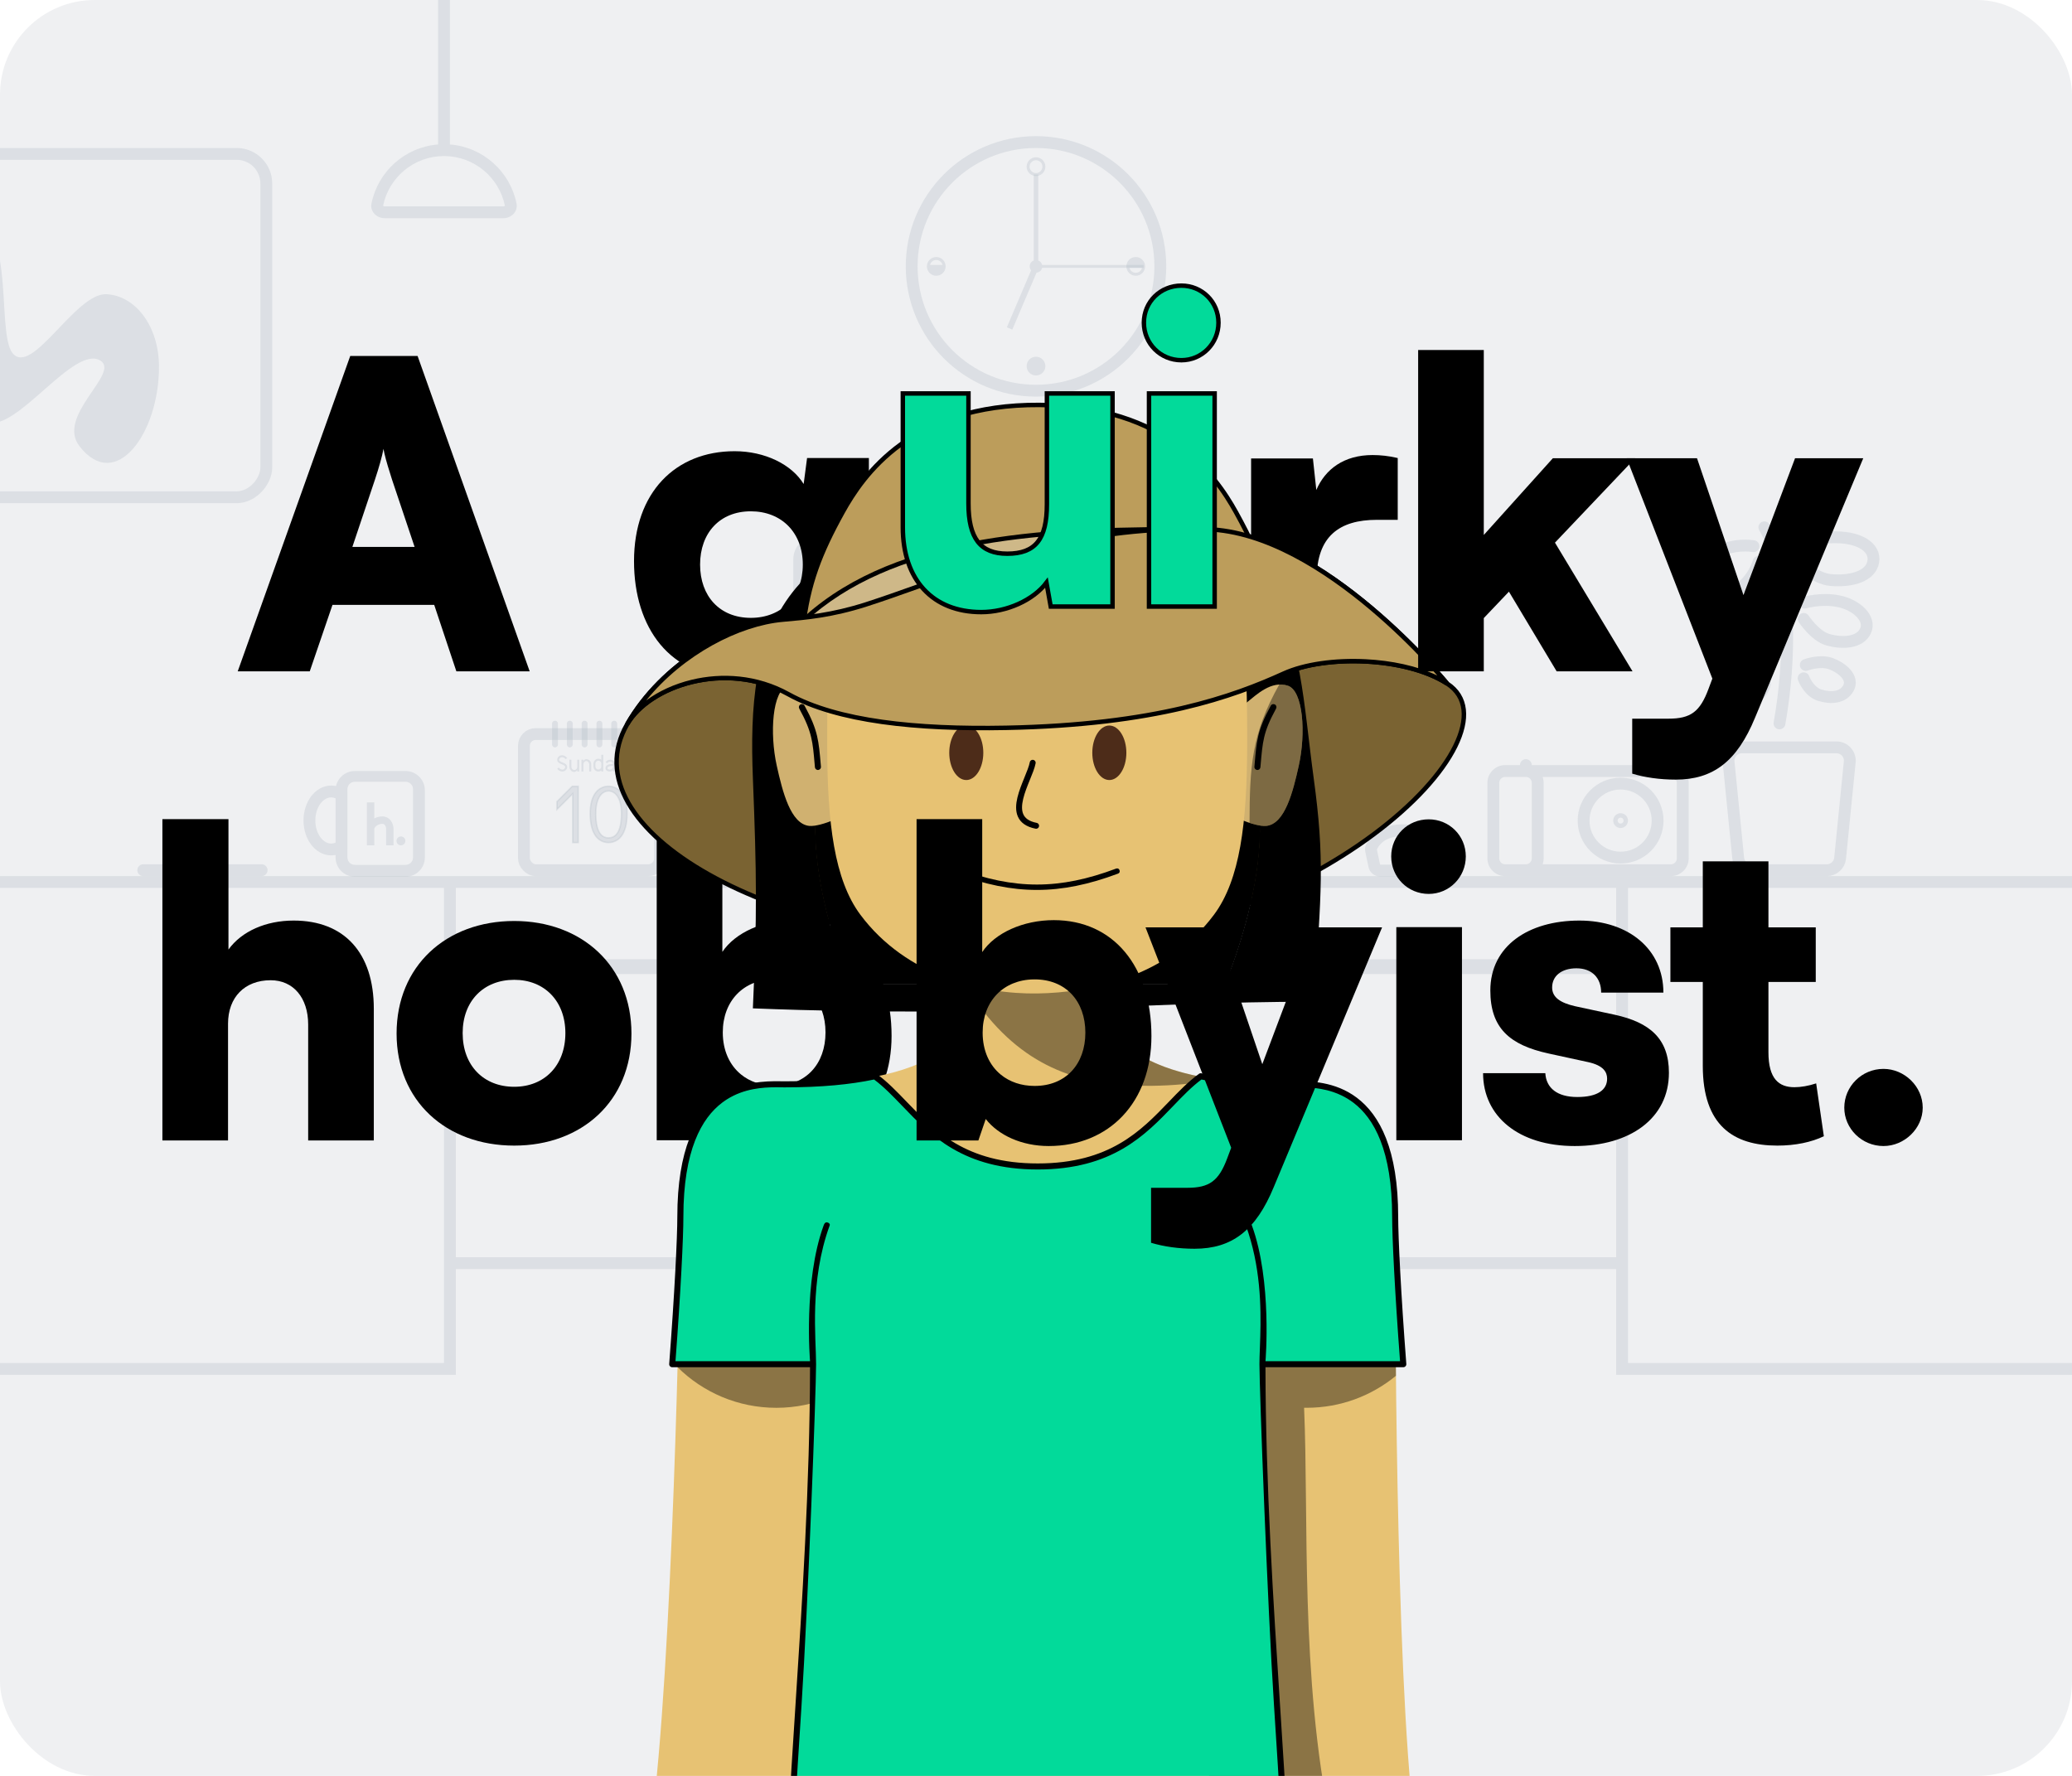 <svg width="1400" height="1200" viewBox="0 0 1400 1200" fill="none" xmlns="http://www.w3.org/2000/svg">
<g clip-path="url(#clip0_1847_2116)">
<rect width="1400" height="1200" rx="64" fill="#AFB8C1" fill-opacity="0.2"/>
<path opacity="0.3" fill-rule="evenodd" clip-rule="evenodd" d="M-615 600H300V648.167V650.17V656.167V658.17V849.536V857.536V921L-615 921V600ZM308 857.536V921V929H300L-615 929H-623V600V592H-615H300H308H1092H1100H2015H2023V600V921V929H2015L1100 929H1092V857.536H310L308 857.536ZM308 849.536L310 849.536L1090 849.536L1092 849.536V658.17H308V849.536ZM1100 849.536V857.536V921L2015 921V600H1100V648.167V650.17V656.167V658.17V849.536ZM308 648.167V600H1092V648.167H308Z" fill="#AFB8C1"/>
<rect opacity="0.3" x="4" y="-4" width="472" height="232" rx="20" transform="matrix(1 0 0 -1 -296.074 332)" stroke="#AFB8C1" stroke-width="8"/>
<path opacity="0.3" d="M-133.737 132.586C-153.05 123.555 -197.56 154.089 -211.723 190.118C-218.655 207.754 -226.646 224.39 -220.94 235.165C-204.977 265.306 -175.057 172.723 -154.036 179.026C-138.215 183.77 -160.232 245.114 -132.13 266.059C-93.682 294.716 -66.71 182.148 -22.361 200.386C-10.066 205.442 -33.775 275.951 -8.837 285.21C10.997 292.574 50.242 232.252 67.987 243.773C81.142 252.313 37.795 280.912 53.697 301.505C78.256 333.306 107.79 292.329 107.423 247.223C107.201 219.974 91.246 199.746 71.922 198.795C51.028 197.766 21.517 254.898 8.447 238.564C-3.455 223.688 12.91 136.334 -28.34 150.437C-69.59 164.54 -79.838 229.519 -107.943 214.547C-137.559 198.77 -108.49 144.391 -133.737 132.586Z" fill="#AFB8C1"/>
<path opacity="0.3" d="M1176.91 505C1171.59 505 1167.43 509.597 1167.96 514.896L1174.46 579.896C1174.92 584.496 1178.79 588 1183.41 588H1234.36C1238.99 588 1242.86 584.496 1243.32 579.896L1249.82 514.896C1250.35 509.597 1246.19 505 1240.86 505H1176.91Z" stroke="#AFB8C1" stroke-width="8" stroke-linejoin="round"/>
<path opacity="0.3" d="M1190.96 453.092C1190.96 453.092 1182.02 449.668 1174.38 452.132C1166.61 454.64 1159.4 461.549 1163.25 468.754C1166.72 475.229 1175.06 475.869 1182.02 473.603C1190.96 470.689 1192.45 462.16 1192.45 462.16" stroke="#AFB8C1" stroke-width="8" stroke-linecap="round"/>
<path opacity="0.3" d="M1220.12 449.337C1220.12 449.337 1229.76 445.686 1237.22 448.497C1244.69 451.307 1252.8 457.989 1248.88 465.068C1245.36 471.409 1237.22 472.188 1229.56 469.753C1221.9 467.319 1218.68 458.326 1218.68 458.326" stroke="#AFB8C1" stroke-width="8" stroke-linecap="round"/>
<path opacity="0.3" d="M1190.55 413.526C1190.55 413.526 1178.18 408.287 1167.31 413.613C1156.43 418.94 1150.11 429.12 1154.2 436.024C1158.57 443.429 1168.83 443.512 1178.51 439.513C1188.19 435.514 1192.31 424.323 1192.31 424.323" stroke="#AFB8C1" stroke-width="8" stroke-linecap="round"/>
<path opacity="0.3" d="M1219.36 407.214C1219.36 407.214 1230.34 403.886 1242.28 406.255C1254.23 408.624 1264.62 417.938 1260.35 426.587C1256.52 434.335 1245.04 435.078 1235 432.244C1226.38 429.812 1218.71 418.212 1218.71 418.212" stroke="#AFB8C1" stroke-width="8" stroke-linecap="round"/>
<path opacity="0.3" d="M1184.78 369.071C1184.78 369.071 1170.58 366.314 1157.14 374.926C1143.71 383.538 1139.08 393.295 1145.78 400.542C1151.8 407.055 1164.77 404.208 1174.29 398.375C1184.78 391.95 1188.22 379.656 1188.22 379.656" stroke="#AFB8C1" stroke-width="8" stroke-linecap="round"/>
<path opacity="0.3" d="M1213.54 368.202C1213.54 368.202 1221.85 363.02 1240.17 363.045C1258.48 363.07 1268.58 371.394 1265.27 381.334C1262.31 390.24 1249.02 393.101 1236.72 391.912C1226.15 390.891 1214.92 379.98 1214.92 379.98" stroke="#AFB8C1" stroke-width="8" stroke-linecap="round"/>
<path opacity="0.3" d="M1202.36 488.8C1210.03 445.545 1211.21 389.011 1192.13 356.31" stroke="#AFB8C1" stroke-width="8" stroke-linecap="round"/>
<path opacity="0.3" fill-rule="evenodd" clip-rule="evenodd" d="M524 586C524 582.686 526.686 580 530 580L870 580C873.314 580 876 582.686 876 586C876 589.314 873.314 592 870 592L530 592C526.686 592 524 589.314 524 586Z" fill="#AFB8C1"/>
<rect opacity="0.3" x="540" y="366" width="320" height="210" rx="12" stroke="#AFB8C1" stroke-width="8" stroke-linejoin="round"/>
<path opacity="0.3" d="M559 541.465L559 384.465L841 384.465L841 541.465L559 541.465Z" stroke="#AFB8C1" stroke-width="8" stroke-linecap="round" stroke-linejoin="round"/>
<path opacity="0.3" fill-rule="evenodd" clip-rule="evenodd" d="M239.746 521H274.065C281.245 521 287.065 526.82 287.065 534V579.402C287.065 586.582 281.245 592.402 274.065 592.402H239.746C232.566 592.402 226.746 586.582 226.746 579.402V577.715C225.785 577.906 224.792 578.006 223.771 578.006C218.17 578.006 213.405 574.971 210.176 570.667C206.948 566.364 205.07 560.603 205.07 554.41C205.07 548.217 206.948 542.456 210.176 538.153C213.405 533.849 218.17 530.813 223.771 530.813C224.902 530.813 225.998 530.937 227.055 531.17C228.347 525.351 233.538 521 239.746 521ZM223.771 570.006C224.764 570.006 225.767 569.796 226.746 569.371V539.449C225.767 539.024 224.764 538.813 223.771 538.813C221.252 538.813 218.668 540.165 216.576 542.953C214.483 545.743 213.07 549.781 213.07 554.41C213.07 559.039 214.483 563.077 216.576 565.866C218.668 568.655 221.252 570.006 223.771 570.006ZM234.746 579.402V573.558C234.747 573.557 234.747 573.557 234.748 573.556V535.264C234.747 535.263 234.747 535.263 234.746 535.262V534C234.746 533.953 234.747 533.907 234.748 533.86V533.267C234.748 530.505 236.987 528.267 239.748 528.267H274.067C276.829 528.267 279.067 530.505 279.067 533.267V578.669C279.067 578.716 279.066 578.762 279.065 578.809V579.402C279.065 582.164 276.827 584.402 274.065 584.402H239.746C236.985 584.402 234.746 582.164 234.746 579.402Z" fill="#AFB8C1"/>
<path opacity="0.3" d="M270.906 571.2C272.563 571.2 273.906 569.857 273.906 568.2C273.906 566.543 272.563 565.2 270.906 565.2C269.249 565.2 267.906 566.543 267.906 568.2C267.906 569.857 269.249 571.2 270.906 571.2Z" fill="#AFB8C1"/>
<path opacity="0.3" d="M247.906 542.201V571.201H252.906V560.357C252.906 559.56 253.384 558.684 254.556 557.884C255.733 557.081 257.211 556.659 258.264 556.659C259.052 556.659 259.63 556.971 260.067 557.52C260.541 558.117 260.906 559.086 260.906 560.357V571.2L265.906 571.201V560.357C265.906 558.177 265.284 556.048 263.98 554.408C262.638 552.721 260.644 551.659 258.264 551.659C256.551 551.659 254.619 552.156 252.906 553.054V542.202L247.906 542.201Z" fill="#AFB8C1"/>
<path opacity="0.3" d="M96.781 588L176.781 588" stroke="#AFB8C1" stroke-width="8" stroke-linecap="round"/>
<circle opacity="0.3" cx="700" cy="180" r="84" stroke="#AFB8C1" stroke-width="8"/>
<g opacity="0.3">
<path fill-rule="evenodd" clip-rule="evenodd" d="M772.725 180C772.725 177.055 770.337 174.667 767.392 174.667C764.446 174.667 762.059 177.055 762.059 180H772.725Z" fill="#AFB8C1"/>
<path d="M772.725 180C772.725 182.946 770.337 185.334 767.392 185.334C764.446 185.334 762.059 182.946 762.059 180M772.725 180C772.725 177.055 770.337 174.667 767.392 174.667C764.446 174.667 762.059 177.055 762.059 180M772.725 180H762.059" stroke="#AFB8C1" stroke-width="2"/>
</g>
<g opacity="0.3">
<path fill-rule="evenodd" clip-rule="evenodd" d="M627.275 180C627.275 182.945 629.663 185.333 632.608 185.333C635.554 185.333 637.941 182.945 637.941 180H627.275Z" fill="#AFB8C1"/>
<path d="M627.275 180C627.275 177.054 629.663 174.666 632.608 174.666C635.554 174.666 637.941 177.054 637.941 180M627.275 180C627.275 182.945 629.663 185.333 632.608 185.333C635.554 185.333 637.941 182.945 637.941 180M627.275 180H637.941" stroke="#AFB8C1" stroke-width="2"/>
</g>
<g opacity="0.3">
<path fill-rule="evenodd" clip-rule="evenodd" d="M694.665 247.392C694.665 250.338 697.053 252.726 699.999 252.726C702.944 252.726 705.332 250.338 705.332 247.392H694.665Z" fill="#AFB8C1"/>
<path d="M699.999 242.059C697.053 242.059 694.665 244.447 694.665 247.392H705.332C705.332 244.447 702.944 242.059 699.999 242.059Z" fill="#AFB8C1"/>
<path d="M694.665 247.392C694.665 244.447 697.053 242.059 699.999 242.059C702.944 242.059 705.332 244.447 705.332 247.392M694.665 247.392C694.665 250.338 697.053 252.726 699.999 252.726C702.944 252.726 705.332 250.338 705.332 247.392M694.665 247.392H705.332" stroke="#AFB8C1" stroke-width="2"/>
</g>
<path opacity="0.3" d="M699.999 117.94C697.053 117.94 694.665 115.552 694.665 112.607C694.665 109.661 697.053 107.273 699.999 107.273C702.944 107.273 705.332 109.661 705.332 112.607C705.332 115.552 702.944 117.94 699.999 117.94Z" stroke="#AFB8C1" stroke-width="2"/>
<path opacity="0.3" fill-rule="evenodd" clip-rule="evenodd" d="M772.727 181H704.15C703.728 182.76 702.214 184.095 700.364 184.251L683.981 222.735L680.301 221.169L696.684 182.684C696.09 181.951 695.735 181.017 695.735 180C695.735 178.172 696.884 176.612 698.5 176.005L698.5 117.94H701.5L701.5 176.004C702.813 176.496 703.818 177.617 704.15 179H772.727V181Z" fill="#AFB8C1"/>
<path opacity="0.3" d="M928.578 585.091L926.378 574.631C926.212 573.842 926.297 573.224 926.485 572.808C930.059 564.904 937.57 561 948.25 561C958.93 561 966.441 564.904 970.015 572.808C970.203 573.224 970.288 573.841 970.122 574.631L967.922 585.091C967.533 586.943 965.9 588.268 964.008 588.268H932.492C930.601 588.268 928.967 586.943 928.578 585.091Z" stroke="#AFB8C1" stroke-width="8" stroke-linejoin="round"/>
<rect opacity="0.3" x="354" y="496" width="92" height="92" rx="8" stroke="#AFB8C1" stroke-width="8"/>
<path opacity="0.3" d="M386.971 537.5V536.293L386.118 537.146L376.328 546.936V541.665L386.678 531.314H390.698L390.698 569.314H386.971L386.971 537.5Z" fill="#AFB8C1" stroke="#AFB8C1"/>
<path opacity="0.3" d="M398.789 549.724C398.789 542.9 400.37 538.297 402.684 535.411C404.991 532.535 408.063 531.314 411.17 531.314C414.279 531.314 417.382 532.535 419.717 535.413C422.061 538.3 423.67 542.902 423.67 549.724C423.67 557.146 422.057 562.045 419.71 565.077C417.375 568.096 414.276 569.314 411.17 569.314C408.065 569.314 404.998 568.096 402.692 565.08C400.374 562.047 398.789 557.148 398.789 549.724ZM411.17 534.451C409.116 534.451 406.929 535.483 405.275 537.922C403.629 540.348 402.516 544.152 402.516 549.724C402.516 556.456 403.621 560.565 405.275 563.003C406.955 565.479 409.164 566.178 411.17 566.178C413.175 566.178 415.412 565.481 417.123 563.006C418.808 560.569 419.943 556.458 419.943 549.724C419.943 544.15 418.8 540.345 417.123 537.918C415.438 535.481 413.222 534.451 411.17 534.451Z" fill="#AFB8C1" stroke="#AFB8C1"/>
<path opacity="0.3" fill-rule="evenodd" clip-rule="evenodd" d="M379.746 511.667C378.569 511.667 377.815 512.567 377.815 513.417C377.815 513.791 378.017 514.105 378.459 514.418C378.911 514.738 379.496 514.97 380.063 515.196L380.074 515.2C380.083 515.204 380.093 515.208 380.102 515.211C380.637 515.424 381.378 515.718 381.985 516.149C382.609 516.592 383.211 517.266 383.211 518.25C383.211 519.856 381.841 521.333 379.947 521.333C378.374 521.333 377.111 520.344 376.469 519.435L377.558 518.665C378.034 519.34 378.935 520 379.947 520C381.124 520 381.878 519.101 381.878 518.25C381.878 517.885 381.672 517.562 381.213 517.237C380.748 516.907 380.147 516.664 379.581 516.439C379.559 516.43 379.537 516.421 379.514 516.412C378.987 516.203 378.274 515.92 377.689 515.507C377.068 515.067 376.482 514.4 376.482 513.417C376.482 511.811 377.852 510.334 379.746 510.334C381.318 510.334 382.581 511.321 383.224 512.231L382.135 513C381.659 512.326 380.758 511.667 379.746 511.667Z" fill="#AFB8C1"/>
<path opacity="0.3" d="M416.039 513.335L419.118 521.791L417.949 525H419.283L423.529 513.335H422.196L419.784 519.96L417.372 513.335H416.039Z" fill="#AFB8C1"/>
<path opacity="0.3" d="M391.356 513.335V521.334H390.022V520.32C389.831 520.976 388.783 521.668 388.039 521.668C386.207 521.668 384.723 519.97 384.723 518.08V513.335H386.056V518.08C386.056 519.273 386.983 520.335 388.039 520.335C389.096 520.335 390.022 519.441 390.022 518.248V513.335H391.356Z" fill="#AFB8C1"/>
<path opacity="0.3" d="M392.855 521.334V513.334H394.189V514.349C394.38 513.692 395.095 513.001 396.172 513.001C398.337 513.001 399.488 514.699 399.488 516.589V521.334H398.155V516.589C398.155 515.396 397.228 514.251 396.172 514.251C395.115 514.251 394.189 515.228 394.189 516.421V521.334H392.855Z" fill="#AFB8C1"/>
<path opacity="0.3" fill-rule="evenodd" clip-rule="evenodd" d="M406.288 520.655C405.735 521.081 405.048 521.334 404.305 521.334C402.473 521.334 400.988 519.802 400.988 517.913L400.988 516.089C400.988 514.199 402.473 512.668 404.305 512.668C405.048 512.668 405.735 512.92 406.288 513.346V510H407.621V521.333H406.288V520.655ZM404.305 514.001C405.361 514.001 406.288 514.896 406.288 516.089V517.913C406.288 519.105 405.361 520.001 404.305 520.001C403.248 520.001 402.322 519.105 402.322 517.913L402.322 516.089C402.322 514.896 403.248 514.001 404.305 514.001Z" fill="#AFB8C1"/>
<path opacity="0.3" fill-rule="evenodd" clip-rule="evenodd" d="M412.329 514.668C411.328 514.668 410.638 515.194 410.385 515.704L409.191 515.111C409.688 514.109 410.866 513.335 412.329 513.335C413.993 513.335 415.537 514.497 415.537 516.154V521.334L414.204 521.334V520.589C413.57 521.064 412.787 521.334 412.051 521.334C411.345 521.334 410.635 521.197 410.08 520.834C409.491 520.449 409.121 519.836 409.121 519.039C409.121 518.285 409.414 517.687 409.902 517.254C410.367 516.843 410.97 516.614 411.565 516.483C412.15 516.353 412.675 516.3 413.193 516.263C413.346 516.251 413.496 516.242 413.645 516.232C413.829 516.22 414.014 516.208 414.204 516.193V516.154C414.204 515.433 413.473 514.668 412.329 514.668ZM414.204 517.53C414.031 517.543 413.865 517.554 413.705 517.564C413.561 517.574 413.423 517.583 413.29 517.592C412.798 517.628 412.346 517.676 411.853 517.784C411.37 517.891 411.013 518.052 410.786 518.253C410.583 518.432 410.454 518.668 410.454 519.039C410.454 519.37 410.583 519.57 410.809 519.718C411.069 519.888 411.491 520.001 412.051 520.001C412.517 520.001 413.073 519.805 413.507 519.441C413.932 519.085 414.204 518.603 414.204 518.03V517.53Z" fill="#AFB8C1"/>
<path opacity="0.3" d="M375 489V503" stroke="#AFB8C1" stroke-width="4" stroke-linecap="round" stroke-linejoin="round"/>
<path opacity="0.3" d="M385 489V503" stroke="#AFB8C1" stroke-width="4" stroke-linecap="round" stroke-linejoin="round"/>
<path opacity="0.3" d="M395 489V503" stroke="#AFB8C1" stroke-width="4" stroke-linecap="round" stroke-linejoin="round"/>
<path opacity="0.3" d="M405 489V503" stroke="#AFB8C1" stroke-width="4" stroke-linecap="round" stroke-linejoin="round"/>
<path opacity="0.3" d="M415 489V503" stroke="#AFB8C1" stroke-width="4" stroke-linecap="round" stroke-linejoin="round"/>
<path opacity="0.3" d="M425 489V503" stroke="#AFB8C1" stroke-width="4" stroke-linecap="round" stroke-linejoin="round"/>
<path opacity="0.3" fill-rule="evenodd" clip-rule="evenodd" d="M303.999 -400C303.999 -402.209 302.208 -404 299.999 -404C297.79 -404 295.999 -402.209 295.999 -400V97.613C273.589 99.387 255.338 115.936 250.986 137.519C249.895 142.933 254.476 147.455 259.999 147.455H339.999C345.522 147.455 350.103 142.933 349.012 137.519C344.66 115.936 326.409 99.387 303.999 97.613V-400ZM299.999 105.455C320.306 105.455 337.263 119.875 341.157 139.038C341.001 139.204 340.599 139.455 339.999 139.455H259.999C259.399 139.455 258.997 139.204 258.841 139.038C262.735 119.875 279.692 105.455 299.999 105.455Z" fill="#AFB8C1"/>
<circle opacity="0.3" cx="1095" cy="554.5" r="25" stroke="#AFB8C1" stroke-width="8"/>
<path opacity="0.3" fill-rule="evenodd" clip-rule="evenodd" d="M1031 513C1028.79 513 1027 514.791 1027 517H1017C1010.37 517 1005 522.373 1005 529V580C1005 585.799 1009.11 590.637 1014.58 591.756C1015.36 591.916 1016.17 592 1017 592H1031H1129C1135.63 592 1141 586.627 1141 580V529C1141 522.373 1135.63 517 1129 517H1035C1035 514.791 1033.21 513 1031 513ZM1129 525H1042.32C1042.76 526.251 1043 527.597 1043 529V580C1043 581.403 1042.76 582.749 1042.32 584H1129C1131.21 584 1133 582.209 1133 580V529C1133 526.791 1131.21 525 1129 525ZM1017 525H1031C1033.21 525 1035 526.791 1035 529V580C1035 582.209 1033.21 584 1031 584H1017C1016.86 584 1016.73 583.993 1016.59 583.979C1014.57 583.775 1013 582.071 1013 580V529C1013 526.791 1014.79 525 1017 525Z" fill="#AFB8C1"/>
<circle opacity="0.3" cx="1095" cy="554.5" r="3.5" stroke="#AFB8C1" stroke-width="3"/>
<path fill-rule="evenodd" clip-rule="evenodd" d="M496.071 457.532C453.159 457.532 428.391 424.7 428.391 379.196C428.391 332.828 456.327 304.892 496.359 304.892C516.807 304.892 534.951 313.82 543.015 327.068L545.319 309.5H587.079V522.62H542.727V439.1C534.375 450.044 515.943 457.532 496.071 457.532ZM473.031 381.5C473.031 360.188 486.279 345.5 507.303 345.5C528.039 345.5 542.439 359.9 542.439 381.5C542.439 403.1 528.039 417.5 507.303 417.5C486.279 417.5 473.031 402.812 473.031 381.5Z" fill="black"/>
<path d="M944.412 309.499C938.364 308.059 932.604 307.483 927.42 307.483C908.124 307.483 895.452 316.987 889.404 331.099L887.1 309.787H845.34V453.499H889.692V391.003C889.692 362.491 904.956 351.259 930.3 351.259H944.412V309.499Z" fill="black"/>
<path fill-rule="evenodd" clip-rule="evenodd" d="M485.487 770.5H443.727V553.348H488.079V643.204C496.719 630.244 515.727 621.604 536.463 621.604C576.783 621.604 602.415 652.996 602.415 699.94C602.415 744.58 573.903 774.244 533.007 774.244C514.902 774.244 499.119 767.043 490.458 755.979L485.487 770.5ZM500.703 726.054C506.661 730.911 514.483 733.636 523.503 733.636C544.527 733.636 557.775 718.948 557.775 697.636C557.775 676.324 544.527 661.636 523.503 661.636C523.252 661.636 523.003 661.638 522.755 661.642C502.421 661.984 488.367 676.296 488.367 697.636C488.367 709.84 492.964 719.745 500.703 726.054Z" fill="black"/>
<path d="M990.408 578.692C990.408 592.804 979.176 604.036 965.352 604.036C951.24 604.036 940.008 592.804 940.008 578.692C940.008 564.58 951.24 553.636 965.352 553.636C979.176 553.636 990.408 564.58 990.408 578.692Z" fill="black"/>
<path d="M943.464 770.5H987.816V626.5H943.464V770.5Z" fill="black"/>
<path d="M423.783 489.345C383.107 560.052 521.434 639.342 693.332 639.342C886.74 639.342 1031.63 496.713 977.789 461.904C949.827 443.826 895.463 442.363 867.363 455.144C833.412 470.585 780.824 489.811 679.892 491.803C618.97 493.005 565.964 487.446 532.738 469.122L532.519 469.001C489.871 445.479 438.436 463.872 423.783 489.345Z" fill="#7A6332"/>
<path fill-rule="evenodd" clip-rule="evenodd" d="M701.089 454.802C652.053 454.802 608.025 454.379 574.516 494.04C521.438 541.883 574.516 664.912 574.516 664.912H827.661C827.661 664.912 880.736 541.884 827.661 494.04C794.151 454.378 750.124 454.802 701.089 454.802Z" fill="black"/>
<path d="M574.516 494.04C608.025 454.379 652.053 454.802 701.089 454.802C750.124 454.802 794.151 454.378 827.661 494.04C880.736 541.884 827.661 664.912 827.661 664.912H574.516C574.516 664.912 521.438 541.883 574.516 494.04Z" fill="black"/>
<path fill-rule="evenodd" clip-rule="evenodd" d="M701.089 454.802C652.053 454.802 608.025 454.379 574.516 494.04C521.438 541.883 574.516 664.912 574.516 664.912H827.661C827.661 664.912 880.736 541.884 827.661 494.04C794.151 454.378 750.124 454.802 701.089 454.802Z" fill="black"/>
<path fill-rule="evenodd" clip-rule="evenodd" d="M701.089 345.95C519.838 345.95 504.924 430.556 508.699 525.683C511.294 591.088 511.574 618.459 508.699 681.367C679.86 688.103 766.952 676.879 887.61 676.879C892.969 602.413 895.084 580.422 887.61 525.683C873.926 425.457 882.339 345.95 701.089 345.95ZM701.089 454.802C652.053 454.802 608.025 454.379 574.516 494.04C521.438 541.883 574.516 664.912 574.516 664.912H827.661C827.661 664.912 880.736 541.884 827.661 494.04C794.151 454.378 750.124 454.802 701.089 454.802Z" fill="black"/>
<path d="M655.765 661.226C655.748 659.066 655.733 657.093 655.807 655.359C655.81 655.3 655.812 655.241 655.815 655.183H746.566C746.569 655.241 746.571 655.3 746.574 655.359C746.648 657.093 746.632 659.066 746.616 661.226C744.221 673.138 746.384 690.757 760.968 705.521C775.865 720.602 810.724 732.704 872.079 732.704C872.831 732.704 873.665 732.693 874.573 732.68C893.202 732.421 942.681 731.732 942.681 822.223V822.229C942.681 868.282 942.68 1126.6 955.638 1232.11H867.581C867.551 1231.43 867.52 1230.75 867.489 1230.07H534.893C534.861 1230.75 534.831 1231.43 534.801 1232.11H440.152C454.265 1126.6 459.701 868.257 459.701 822.223C459.701 731.732 509.179 732.421 527.808 732.68C528.716 732.693 529.55 732.704 530.302 732.704C591.657 732.704 626.517 720.602 641.413 705.521C655.997 690.757 658.16 673.138 655.765 661.226Z" fill="#E7C273"/>
<path d="M655.756 661.226C656.392 664.387 656.706 667.951 656.553 671.756C658.158 674.633 659.902 677.343 661.793 679.885C693.292 722.213 731.34 734.269 777.935 733.711C792.839 733.532 807.34 732.292 821.201 729.301C790.654 724.698 771.303 715.88 761.119 705.682C761.065 705.628 761.012 705.575 760.959 705.521C760.879 705.44 760.799 705.359 760.72 705.278C746.352 690.564 744.225 673.074 746.606 661.227C746.623 659.067 746.639 657.093 746.565 655.359L746.557 655.183H655.806L655.798 655.359C655.724 657.093 655.739 659.066 655.756 661.226Z" fill="black" fill-opacity="0.4"/>
<path d="M457.812 923.858C474.957 940.816 498.531 951.287 524.55 951.287C576.964 951.287 619.454 908.797 619.454 856.383C619.454 803.969 576.964 761.479 524.55 761.479C501.329 761.479 480.056 769.819 463.563 783.667C461.117 794.203 459.7 806.906 459.7 822.222C459.7 837.395 459.11 875.631 457.812 923.858Z" fill="black" fill-opacity="0.4"/>
<path d="M882.892 761.46C903.252 761.46 922.115 767.872 937.572 778.786C940.777 790.214 942.683 804.463 942.683 822.224V822.234C942.683 838.015 942.683 878.712 943.204 929.642C926.807 943.153 905.797 951.267 882.892 951.267C882.308 951.267 881.726 951.262 881.145 951.252C884.324 1025 878.484 1132.97 899.032 1232.11H867.583C867.553 1231.43 867.522 1230.75 867.491 1230.07H818.71L798.513 899.845C791.787 886.819 787.988 872.035 787.988 856.364C787.988 803.95 830.478 761.46 882.892 761.46Z" fill="black" fill-opacity="0.4"/>
<path d="M534.895 1230.07H867.491C866.494 1208.28 864.777 1181.87 862.866 1152.49L862.864 1152.46C858.456 1084.66 853.018 1001.04 853.018 921.817H948.183C944.509 873.782 942.683 835.975 942.683 822.224C942.683 731.733 893.204 732.422 874.575 732.681C873.668 732.694 872.833 732.705 872.081 732.705C846.986 732.705 827.094 730.681 811.327 727.256C804.263 732.362 797.942 738.943 791.276 745.884C772.347 765.593 750.629 788.206 701.193 788.206C651.756 788.206 630.039 765.593 611.11 745.884C604.444 738.943 598.123 732.362 591.059 727.256C575.292 730.681 555.4 732.705 530.305 732.705C529.553 732.705 528.719 732.694 527.811 732.681C509.182 732.422 459.703 731.733 459.703 822.224C459.703 835.975 457.877 873.782 454.203 921.817H549.368C549.368 1001.04 543.93 1084.66 539.522 1152.46C537.61 1181.85 535.892 1208.27 534.895 1230.07Z" fill="#02DA9A"/>
<path d="M530.295 730.664C529.774 730.664 529.214 730.658 528.606 730.65C529.214 730.658 529.797 730.664 530.295 730.664Z" fill="black"/>
<path fill-rule="evenodd" clip-rule="evenodd" d="M524.171 734.691C515.404 734.7 502.786 735.514 491.198 742.837C502.784 735.516 515.403 734.7 524.171 734.691Z" fill="black"/>
<path fill-rule="evenodd" clip-rule="evenodd" d="M592.246 725.601C591.776 725.261 591.183 725.137 590.617 725.26C575.028 728.647 555.287 730.664 530.295 730.664C529.774 730.664 529.214 730.658 528.606 730.65C528.34 730.646 527.191 730.631 526.912 730.627C517.378 730.506 500.298 730.634 485.531 741.792C470.123 753.435 457.652 776.637 457.652 822.223C457.652 835.89 455.832 873.628 452.158 921.66C452.115 922.227 452.31 922.786 452.696 923.203C453.083 923.62 453.625 923.857 454.194 923.857H547.316C547.224 1002.4 541.847 1085.1 537.475 1152.32L537.475 1152.33L537.475 1152.33C535.564 1181.71 533.844 1208.16 532.847 1229.97C532.821 1230.53 533.025 1231.07 533.41 1231.48C533.795 1231.88 534.328 1232.11 534.886 1232.11H867.482C868.039 1232.11 868.572 1231.88 868.958 1231.48C869.343 1231.07 869.546 1230.53 869.521 1229.97C868.585 1209.53 867.017 1185.03 865.251 1157.85L864.898 1152.42L864.895 1152.38C860.524 1085.16 855.143 1002.4 855.051 923.857H948.174C948.742 923.857 949.285 923.62 949.671 923.203C950.057 922.786 950.252 922.227 950.209 921.66C946.535 873.628 944.715 835.89 944.715 822.223C944.715 776.637 932.244 753.435 916.836 741.792L916.827 741.785C902.062 730.633 884.995 730.506 875.464 730.627C875.148 730.631 874.699 730.637 874.383 730.642C874.155 730.645 874.017 730.647 873.789 730.65C873.171 730.658 872.576 730.664 872.072 730.664C847.08 730.664 827.339 728.647 811.751 725.26C811.184 725.137 810.592 725.261 810.122 725.601C802.909 730.815 796.481 737.507 789.868 744.392C780.387 754.264 770.334 764.717 756.64 772.67C742.994 780.596 725.562 786.164 701.183 786.164C676.804 786.164 659.373 780.596 645.727 772.67C632.034 764.717 621.98 754.264 612.499 744.392C605.886 737.507 599.459 730.815 592.246 725.601ZM461.744 822.223C461.744 777.318 474.013 755.62 488.001 745.049C488.662 744.55 489.327 744.075 489.996 743.623C490.395 743.353 490.796 743.091 491.198 742.837C502.786 735.514 515.404 734.7 524.171 734.691C524.514 734.691 524.853 734.692 525.187 734.694C525.484 734.695 525.776 734.698 526.063 734.7C526.674 734.706 527.261 734.714 527.817 734.722C528.145 734.727 528.467 734.731 528.781 734.735C529.316 734.742 529.826 734.746 530.304 734.746C555.03 734.746 574.794 732.789 590.591 729.443C597.189 734.344 603.18 740.574 609.638 747.298C619.067 757.116 629.462 767.939 643.685 776.2C657.989 784.508 676.135 790.246 701.192 790.246C726.25 790.246 744.396 784.508 758.7 776.2C772.923 767.939 783.318 757.116 792.748 747.298C799.205 740.574 805.196 734.344 811.794 729.443C827.592 732.789 847.355 734.746 872.081 734.746C872.559 734.746 874.064 734.728 874.601 734.722C875.767 734.705 877.044 734.688 878.412 734.692C880.304 734.696 882.371 734.74 884.565 734.878C889.537 735.193 895.162 735.995 900.881 737.94C902.733 738.57 904.595 739.32 906.448 740.212C909.132 741.504 911.796 743.094 914.384 745.049C928.373 755.62 940.641 777.318 940.641 822.223C940.641 835.848 942.417 872.781 945.98 919.775H855.059C855.059 919.775 859.663 865.801 845.854 827.995C845.467 826.936 844.94 825.954 843.813 825.954C842.685 825.954 841.385 826.936 841.772 827.995C851.774 855.379 852.115 883.08 851.544 902.962C851.462 905.799 851.362 908.476 851.269 910.971L851.268 910.973L851.268 910.98C851.113 915.136 850.976 918.785 850.976 921.816C850.976 939.397 856.405 1084.44 860.81 1152.33L860.827 1152.59L860.827 1152.6C862.676 1181.03 864.344 1206.68 865.352 1228.03H537.033C538.042 1206.67 539.709 1181.04 541.558 1152.59L541.56 1152.56C545.968 1084.78 551.409 939.419 551.409 921.816C551.409 904.213 546.805 865.801 560.614 827.995C561.001 826.936 559.7 825.954 558.573 825.954C557.446 825.954 556.918 826.936 556.532 827.995C542.723 865.801 547.326 919.775 547.326 919.775H456.405C459.968 872.781 461.744 835.848 461.744 822.223Z" fill="black"/>
<path fill-rule="evenodd" clip-rule="evenodd" d="M619.735 394.897C672.375 376.17 735.797 353.608 815.775 356.118C855.897 357.377 896.754 383.751 927.414 409.541C942.781 422.468 955.662 435.313 964.7 444.925C969.22 449.732 972.781 453.733 975.214 456.534C976.431 457.935 977.366 459.036 977.997 459.788C978.131 459.947 978.251 460.091 978.357 460.218C978.502 460.392 978.622 460.536 978.715 460.649L978.811 460.765C985.786 465.348 989.604 471.734 990.461 479.353C991.318 486.974 989.202 495.701 984.612 504.982C975.432 523.545 956.12 544.807 929.185 564.886C875.281 605.07 790.395 640.851 693.335 640.851C607.184 640.851 529.361 620.988 478.105 592.174C452.488 577.774 433.381 561.067 423.258 543.361C413.089 525.573 412.01 506.785 422.476 488.591C446.444 446.927 493.568 420.244 528.857 417.188C544.404 415.842 561.799 414.334 584.761 406.956C595.872 403.385 607.479 399.257 619.678 394.917L619.735 394.897ZM425.094 490.097C415.223 507.257 416.181 524.896 425.88 541.861C435.626 558.909 454.217 575.281 479.585 589.541C530.298 618.05 607.587 637.831 693.335 637.831C789.682 637.831 873.946 602.298 927.38 562.465C954.113 542.535 973.017 521.614 981.904 503.643C986.348 494.659 988.229 486.531 987.46 479.69C986.698 472.919 983.33 467.282 976.971 463.172C963.301 454.333 943.016 449.481 922.555 448.46C902.097 447.439 881.745 450.262 867.991 456.518C833.863 472.039 781.073 491.316 679.925 493.312C618.99 494.515 565.619 488.979 532.011 470.444L531.792 470.323C510.847 458.771 487.722 457.5 468.01 462.267C448.246 467.047 432.15 477.832 425.094 490.097ZM533.251 467.678L533.47 467.799C566.313 485.912 618.955 491.495 679.865 490.293C780.58 488.305 832.966 469.129 866.74 453.768C881.085 447.244 901.966 444.408 922.705 445.443C940.066 446.31 957.528 449.898 971.139 456.465C968.886 453.913 965.979 450.695 962.5 446.994C953.518 437.443 940.724 424.684 925.47 411.853C894.885 386.126 854.711 360.362 815.68 359.137C736.301 356.646 673.345 379.031 620.69 397.763L620.678 397.767C608.493 402.102 596.845 406.245 585.686 409.831C562.39 417.317 544.714 418.847 529.136 420.196L529.118 420.198C499.8 422.736 461.754 442.187 436.659 473.269C444.989 467.078 455.589 462.164 467.3 459.332C487.631 454.415 511.548 455.708 533.251 467.678Z" fill="black"/>
<path d="M870.147 463.327C880.56 466.711 882.433 495.421 877.542 517.419C873.647 534.935 868.215 556.816 855.569 558.086C847.938 558.852 828.345 550.518 825.498 545.159C811.103 518.063 818.338 493.954 842.292 474.781C849.004 469.409 858.961 459.691 870.147 463.327Z" fill="#D0B170"/>
<path d="M870.143 463.327C868.174 462.686 866.242 462.46 864.359 462.552C845.572 496.006 844.41 517.977 844.277 556.027C848.689 557.493 852.872 558.356 855.565 558.086C868.211 556.816 873.643 534.935 877.538 517.419C882.43 495.421 880.557 466.711 870.143 463.327Z" fill="black" fill-opacity="0.4"/>
<path fill-rule="evenodd" clip-rule="evenodd" d="M861.408 476.02C860.419 475.48 859.179 475.845 858.639 476.835C854.065 485.221 851.649 491.153 850.206 497.25C848.884 502.839 848.395 508.515 847.734 516.182C847.681 516.801 847.627 517.433 847.57 518.08C847.473 519.203 848.304 520.192 849.428 520.29C850.551 520.387 851.54 519.556 851.638 518.433C851.691 517.82 851.743 517.222 851.793 516.638C852.465 508.852 852.929 503.475 854.179 498.19C855.51 492.567 857.752 486.986 862.223 478.79C862.763 477.8 862.398 476.56 861.408 476.02Z" fill="black"/>
<path d="M532.231 463.327C521.818 466.711 519.945 495.421 524.836 517.419C528.731 534.935 534.163 556.816 546.809 558.086C554.44 558.852 574.032 550.518 576.88 545.159C591.274 518.063 584.04 493.954 560.086 474.781C553.374 469.409 543.417 459.691 532.231 463.327Z" fill="#D0B170"/>
<path fill-rule="evenodd" clip-rule="evenodd" d="M540.849 476.02C541.839 475.48 543.079 475.845 543.619 476.835C548.193 485.221 550.608 491.153 552.051 497.25C553.374 502.839 553.863 508.515 554.523 516.182C554.577 516.801 554.631 517.433 554.687 518.08C554.785 519.203 553.953 520.192 552.83 520.29C551.707 520.387 550.718 519.556 550.62 518.433C550.567 517.82 550.515 517.222 550.465 516.638C549.793 508.852 549.329 503.475 548.079 498.19C546.748 492.567 544.506 486.986 540.035 478.79C539.495 477.8 539.86 476.56 540.849 476.02Z" fill="black"/>
<path d="M581.283 618.03C563.721 594.43 559.045 556.12 558.926 504.834C558.77 437.042 560.562 410.992 583.911 379.159C600.111 357.073 639.854 336.154 700.797 336.697C761.74 336.154 801.483 357.073 817.683 379.159C841.032 410.992 842.824 437.042 842.668 504.834C842.549 556.12 837.873 594.43 820.311 618.03C789.133 659.927 737.712 670.755 700.797 671.307C663.882 671.859 612.461 659.927 581.283 618.03Z" fill="#E7C273"/>
<path d="M664.399 508.673C664.399 518.841 659.248 527.083 652.893 527.083C646.538 527.083 641.387 518.841 641.387 508.673C641.387 498.505 646.538 490.263 652.893 490.263C659.248 490.263 664.399 498.505 664.399 508.673Z" fill="#4D2C19"/>
<path d="M761.056 508.673C761.056 518.841 755.904 527.083 749.549 527.083C743.195 527.083 738.043 518.841 738.043 508.673C738.043 498.505 743.195 490.263 749.549 490.263C755.904 490.263 761.056 498.505 761.056 508.673Z" fill="#4D2C19"/>
<path d="M776.023 474.15C778.045 476.409 777.747 479.767 774.872 482.204C766.958 488.914 763.645 475.097 751.86 475.301C745.051 475.418 740.84 481.522 736.901 475.301C731.366 466.557 744.668 462.644 753.01 462.644C762.786 462.643 772.672 470.407 776.023 474.15Z" fill="#3A2113"/>
<path d="M627.59 474.15C625.568 476.409 625.866 479.767 628.741 482.204C636.656 488.914 639.969 475.097 651.754 475.301C658.563 475.418 662.773 481.522 666.712 475.301C672.247 466.557 658.945 462.644 650.603 462.644C640.827 462.643 630.942 470.407 627.59 474.15Z" fill="#3A2113"/>
<path d="M697.773 515.424C695.617 527.048 676.838 553.395 700.074 557.997" stroke="black" stroke-width="4" stroke-linecap="round"/>
<path fill-rule="evenodd" clip-rule="evenodd" d="M644.846 588.064C645.186 586.991 646.073 586.574 647.148 586.913C685.486 601.3 715.819 601.3 754.157 586.913C755.232 586.574 756.118 586.991 756.458 588.064C756.798 589.136 756.383 590.026 755.307 590.365C716.168 605.005 685.136 605.005 645.997 590.365C644.922 590.026 644.506 589.136 644.846 588.064Z" fill="black"/>
<path fill-rule="evenodd" clip-rule="evenodd" d="M540.773 452.356H863.682C862.581 406.255 854.914 381.821 835.126 346.114C821.206 320.995 788.298 274.137 702.228 273.624C616.134 273.111 583.249 320.995 569.329 346.114C553.943 373.878 545.885 394.826 542.544 424.445C541.588 432.918 541.018 442.101 540.773 452.356Z" fill="#BC9D5B"/>
<path fill-rule="evenodd" clip-rule="evenodd" d="M609.596 301.479C589.128 316.341 577.557 334.376 570.646 346.846C555.326 374.49 547.353 395.247 544.04 424.614C543.139 432.606 542.582 441.246 542.319 450.845H862.128C861.52 428.63 859.335 411.552 854.952 395.74C850.468 379.563 843.664 364.643 833.801 346.846C826.895 334.384 815.319 316.603 794.847 301.867C774.392 287.143 744.957 275.389 702.215 275.134C659.471 274.879 630.045 286.632 609.596 301.479ZM607.822 299.035C628.819 283.788 658.882 271.855 702.233 272.113C745.561 272.372 775.615 284.302 796.611 299.416C817.591 314.517 829.429 332.725 836.443 345.382C846.368 363.291 853.291 378.441 857.863 394.933C862.434 411.425 864.635 429.191 865.187 452.32L865.224 453.866H539.223L539.26 452.32C539.505 442.031 540.077 432.802 541.039 424.275C544.408 394.405 552.552 373.265 568.004 345.382C575.014 332.733 586.844 314.266 607.822 299.035Z" fill="black"/>
<path fill-rule="evenodd" clip-rule="evenodd" d="M533.781 428.304C591.169 365.882 691.158 357.637 794.297 357.637L533.781 428.304Z" fill="#CEB888"/>
<path fill-rule="evenodd" clip-rule="evenodd" d="M538.602 425.434L782.832 359.185C735.26 359.498 688.771 361.941 647.21 371.039C604.243 380.444 566.657 396.937 538.602 425.434ZM646.565 368.088C691.795 358.188 742.713 356.128 794.302 356.128L794.698 359.096L529.137 431.132L532.675 427.283C561.653 395.763 601.326 377.991 646.565 368.088Z" fill="black"/>
<path d="M977.787 461.904C977.787 461.904 894.876 360.112 815.724 357.628C736.03 355.127 672.833 377.609 620.18 396.34C607.986 400.678 596.357 404.815 585.219 408.394C562.086 415.827 544.548 417.346 528.983 418.694C494.189 421.706 447.504 448.107 423.781 489.345C438.434 463.872 489.869 445.479 532.517 469.001L532.736 469.122C565.962 487.447 618.968 493.005 679.891 491.803C780.823 489.811 833.411 470.585 867.361 455.144C895.461 442.363 949.825 443.826 977.787 461.904Z" fill="#BC9D5B"/>
<path fill-rule="evenodd" clip-rule="evenodd" d="M619.731 394.897C672.372 376.17 735.793 353.608 815.772 356.118C855.893 357.377 896.751 383.751 927.41 409.541C942.778 422.468 955.658 435.313 964.696 444.925C969.216 449.732 972.778 453.733 975.211 456.534C976.427 457.935 977.362 459.036 977.994 459.788C978.31 460.164 978.55 460.453 978.711 460.649C978.792 460.747 978.854 460.821 978.895 460.872L978.942 460.929L978.954 460.944L978.957 460.948C978.958 460.949 978.959 460.95 977.788 461.903L978.959 460.95L976.968 463.172C963.297 454.333 943.013 449.481 922.551 448.46C902.093 447.439 881.742 450.262 867.987 456.518C833.86 472.039 781.07 491.316 679.921 493.312C618.986 494.515 565.616 488.979 532.008 470.444L531.788 470.323C510.843 458.771 487.719 457.5 468.007 462.267C448.242 467.047 432.146 477.832 425.091 490.097L422.473 488.591C446.44 446.927 493.564 420.244 528.854 417.188C544.4 415.842 561.795 414.334 584.758 406.956C595.869 403.385 607.475 399.257 619.674 394.917L619.731 394.897ZM436.656 473.269C444.986 467.078 455.586 462.164 467.297 459.332C487.627 454.415 511.544 455.708 533.247 467.678L533.466 467.799C566.309 485.912 618.952 491.495 679.862 490.293C780.577 488.305 832.963 469.129 866.736 453.768C881.082 447.244 901.962 444.408 922.702 445.443C940.063 446.31 957.524 449.898 971.136 456.465C968.882 453.913 965.976 450.695 962.496 446.994C953.515 437.443 940.72 424.684 925.466 411.853C894.882 386.126 854.707 360.362 815.677 359.137C736.297 356.646 673.341 379.031 620.687 397.763L620.674 397.767C608.489 402.102 596.842 406.245 585.682 409.831C562.386 417.317 544.71 418.847 529.132 420.196L529.114 420.198C499.796 422.736 461.751 442.187 436.656 473.269Z" fill="black"/>
<path fill-rule="evenodd" clip-rule="evenodd" d="M209.289 453.652H160.617L236.649 240.532H282.153L357.897 453.652H308.361L293.385 408.724H224.65L209.289 453.652ZM238.089 369.556H280.137L264.873 324.052C262.962 318.079 260.852 311.312 259.695 306.22C259.458 305.174 259.26 304.199 259.113 303.316C258.249 308.212 255.945 316.276 253.353 324.052L238.089 369.556Z" fill="black"/>
<path d="M707.36 265.864V340.744C707.36 364.36 699.584 374.152 680.576 374.152C662.432 374.152 654.368 363.784 654.368 340.168V265.864H610.016V356.296C610.016 391.72 630.176 413.608 663.008 413.608C680.288 413.608 698.144 405.544 707.072 393.736L709.952 409.864H751.712V265.864H707.36Z" fill="#02DA9A" stroke="black" stroke-width="3"/>
<path d="M798.242 243.4C812.066 243.4 823.298 232.168 823.298 218.056C823.298 203.944 812.066 193 798.242 193C784.13 193 772.898 203.944 772.898 218.056C772.898 232.168 784.13 243.4 798.242 243.4ZM798.242 243.4C812.066 243.4 823.298 232.168 823.298 218.056C823.298 203.944 812.066 193 798.242 193C784.13 193 772.898 203.944 772.898 218.056C772.898 232.168 784.13 243.4 798.242 243.4Z" fill="#02DA9A" stroke="black" stroke-width="3"/>
<path d="M820.707 409.864H776.355V265.864H820.707V409.864Z" fill="#02DA9A" stroke="black" stroke-width="3"/>
<path d="M1002.56 453.652V417.652L1019.55 399.796L1051.8 453.652H1103.07L1050.65 366.676L1104.8 309.652H1049.21L1002.56 361.492V236.5H958.203V453.652H1002.56Z" fill="black"/>
<path d="M1102.85 522.772C1111.49 525.364 1121.57 526.804 1132.23 526.804C1157.57 526.804 1173.7 514.42 1185.8 485.044L1258.95 309.652H1212.87L1178.02 402.1L1146.63 309.652H1099.11L1157 458.548L1154.41 465.46C1148.65 481.012 1142.31 485.62 1127.33 485.62H1102.85V522.772Z" fill="black"/>
<path d="M154.079 770.652V691.74C154.079 673.884 165.311 662.364 182.879 662.364C198.143 662.364 208.223 674.172 208.223 692.316V770.652H252.575V681.66C252.575 643.932 232.703 622.044 198.431 622.044C179.711 622.044 163.295 629.244 154.367 641.628V553.5H109.727V770.652H154.079Z" fill="black"/>
<path fill-rule="evenodd" clip-rule="evenodd" d="M347.453 774.108C301.373 774.108 267.965 743.868 267.965 698.364C267.965 652.86 301.373 622.332 347.453 622.332C393.245 622.332 426.653 652.86 426.653 698.364C426.653 743.868 393.245 774.108 347.453 774.108ZM312.605 698.076C312.605 676.476 326.717 662.076 347.453 662.076C367.901 662.076 382.013 676.476 382.013 698.076C382.013 719.964 367.901 734.364 347.453 734.364C326.717 734.364 312.605 719.964 312.605 698.076Z" fill="black"/>
<path fill-rule="evenodd" clip-rule="evenodd" d="M661.065 770.652H619.305V553.5H663.657V643.356C672.297 630.396 691.305 621.756 712.041 621.756C752.361 621.756 777.993 653.148 777.993 700.092C777.993 744.732 749.481 774.396 708.585 774.396C690.48 774.396 674.697 767.195 666.036 756.132L661.065 770.652ZM676.281 726.206C682.24 731.063 690.061 733.788 699.081 733.788C720.105 733.788 733.353 719.1 733.353 697.788C733.353 676.476 720.105 661.788 699.081 661.788C698.831 661.788 698.581 661.79 698.333 661.794C677.999 662.136 663.945 676.448 663.945 697.788C663.945 709.992 668.542 719.898 676.281 726.206Z" fill="black"/>
<path d="M777.74 839.772C786.38 842.364 796.46 843.804 807.116 843.804C832.46 843.804 848.588 831.42 860.684 802.044L933.836 626.652H887.756L852.908 719.1L821.516 626.652H773.996L831.884 775.548L829.292 782.46C823.532 798.012 817.196 802.62 802.22 802.62H777.74V839.772Z" fill="black"/>
<path d="M1002.08 725.148C1002.08 754.236 1025.99 774.396 1064 774.396C1101.44 774.396 1127.65 755.676 1127.65 724.86C1127.65 701.82 1114.69 690.876 1091.07 685.692L1064.29 679.932C1054.21 677.628 1048.74 673.884 1048.74 667.26C1048.74 659.484 1055.07 654.3 1065.15 654.3C1075.81 654.3 1081.86 660.924 1081.86 670.716H1123.91C1123.91 641.628 1100.58 622.044 1067.17 622.044C1032.61 622.044 1006.98 639.324 1006.98 669.276C1006.98 694.62 1019.94 706.14 1046.43 711.9L1072.93 717.66C1083.59 719.964 1085.89 724.572 1085.89 728.892C1085.89 736.38 1079.55 741.276 1065.73 741.276C1052.19 741.276 1044.71 735.228 1044.13 725.148H1002.08Z" fill="black"/>
<path d="M1227.14 732.06C1221.96 733.788 1216.78 734.652 1212.46 734.652C1202.09 734.652 1194.89 729.18 1194.89 711.036V663.516H1226.86V626.652H1194.89V582.012H1150.54V626.652H1128.65V663.516H1150.54V720.252C1150.54 760.572 1171.27 774.108 1200.94 774.108C1213.03 774.108 1223.98 771.804 1232.33 767.772L1227.14 732.06Z" fill="black"/>
<path d="M1272.63 774.396C1286.74 774.396 1299.13 762.588 1299.13 748.476C1299.13 734.076 1286.74 722.268 1272.63 722.268C1257.94 722.268 1246.14 734.076 1246.14 748.476C1246.14 762.588 1257.94 774.396 1272.63 774.396Z" fill="black"/>
</g>
<defs>
<clipPath id="clip0_1847_2116">
<rect width="1400" height="1200" rx="64" fill="white"/>
</clipPath>
</defs>
</svg>
